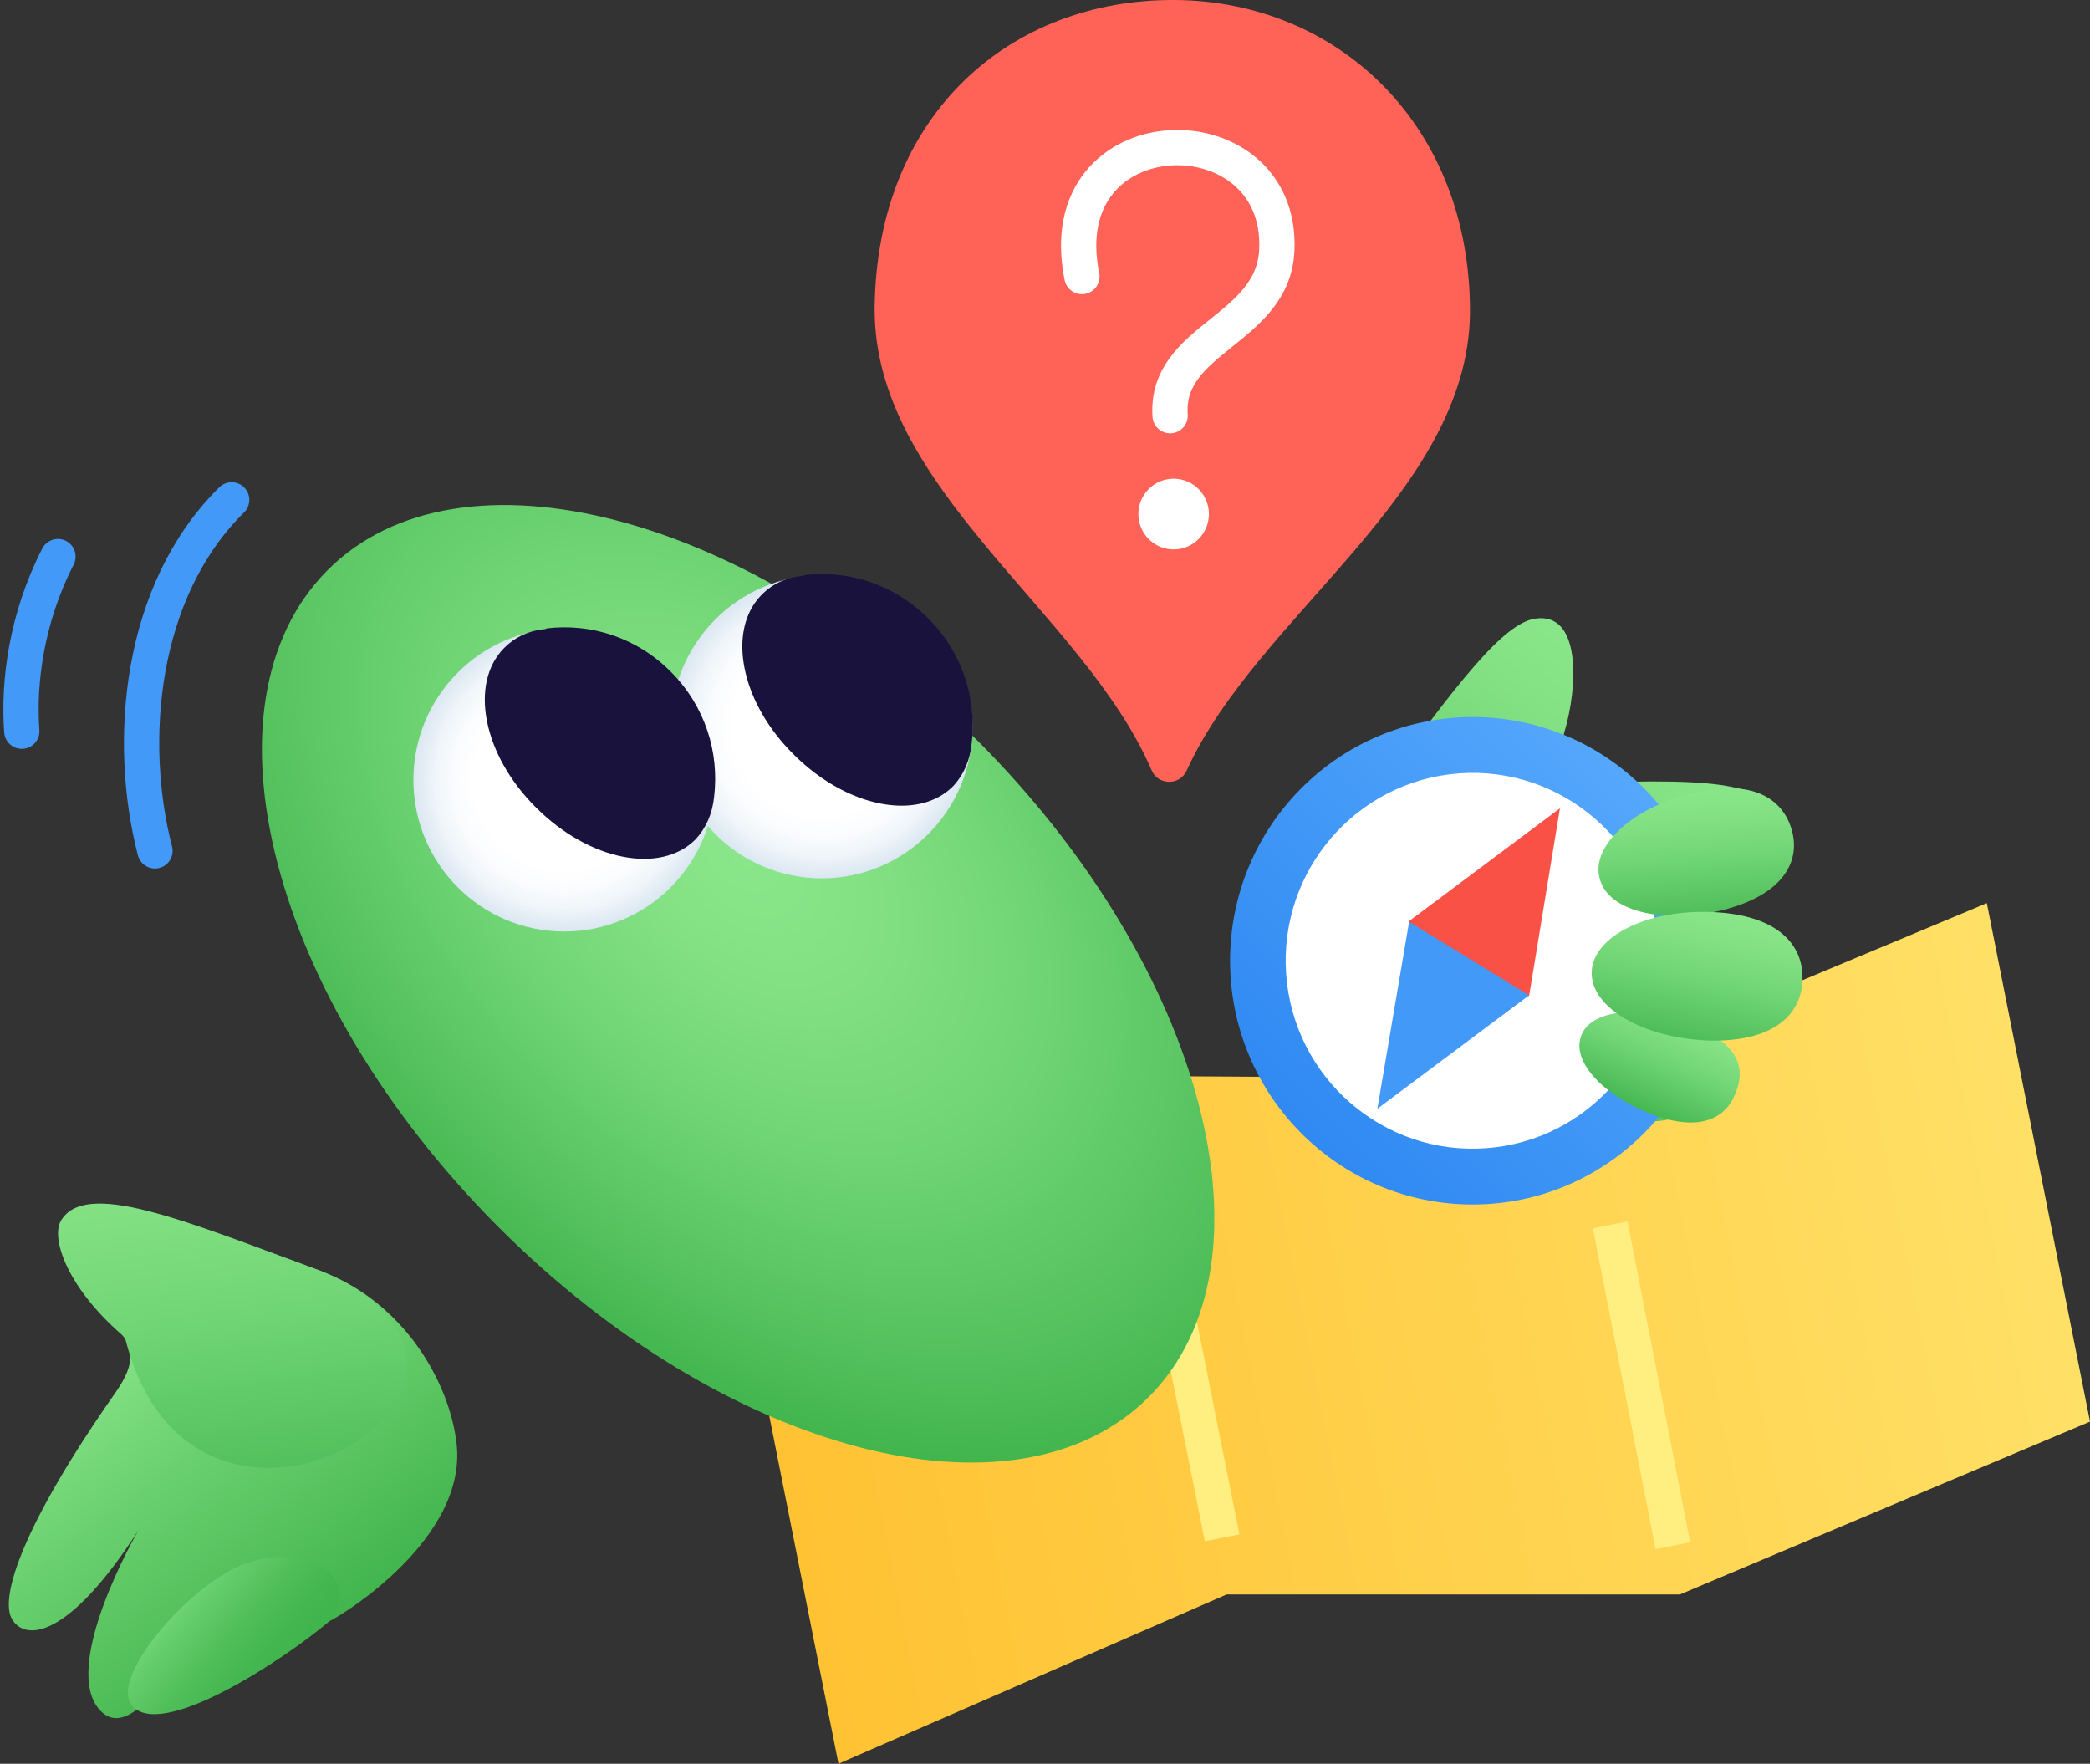 <svg width="237" height="200" fill="none" xmlns="http://www.w3.org/2000/svg"><rect width="100%" height="100%" fill="#333333" stroke="none"/><path d="m237 161.206-46.506 19.598h-51.406L95.082 200l-11.701-58.794 44.005-19.196 50.307.302 47.606-19.9L237 161.206Z" fill="url(#a)"/><path d="m138.587 174.372-7.2-35.98M189.694 175.276l-7.1-36.382" stroke="#FFEE80" stroke-width="4" stroke-miterlimit="10"/><path d="M174.092 70.151c-3.5.503-8.601 6.834-18.102 20.1-5.601 7.84-6.101 17.89-.5 25.327 5.901 7.839 13.602 7.94 17.702 8.543 10.502 4.12 17.703 3.919 20.003.502 2.3-3.417-8.101-9.145-8.101-9.145s11.601 3.517 14.802-2.513c2.3-4.422-3.201-7.236-9.301-9.146-1.101-.402-1.201-2.01-.1-2.412 4.5-1.708 11.601-3.216 11.201-6.834-.5-4.322-2.2-6.231-16.902-5.93-3.101.101-8.601-1.105-7.401-5.628 1.5-4.924 2-13.668-3.301-12.864Z" fill="url(#b)"/><path d="M166.992 136.583c15.189 0 27.503-12.374 27.503-27.638 0-15.264-12.314-27.638-27.503-27.638-15.19 0-27.504 12.374-27.504 27.638 0 15.264 12.314 27.638 27.504 27.638Z" fill="url(#c)"/><path d="M168.53 130.2c11.679-.851 20.46-11.056 19.613-22.793-.847-11.736-11.002-20.56-22.681-19.71-11.679.852-20.461 11.056-19.614 22.793.847 11.737 11.002 20.561 22.682 19.71Z" fill="#fff"/><path d="M179.291 117.488c-1.1 2.914 2.601 6.834 8.201 8.944 5.601 2.01 8.401.201 9.402-2.713 1.1-2.915 0-5.628-5.601-7.739-5.601-2.11-11.002-1.407-12.002 1.508Z" fill="url(#d)"/><path d="M181.394 99.598c.9 3.719 7.101 5.226 13.901 3.618 6.801-1.708 8.902-5.427 7.901-9.045-1-3.618-4.5-5.93-11.301-4.22-6.701 1.607-11.501 5.929-10.501 9.647Z" fill="url(#e)"/><path d="M180.493 110.251c-.1 4.02 5.801 7.437 13.202 7.739 7.401.201 10.601-2.915 10.701-6.935.1-4.02-2.9-7.336-10.301-7.638-7.401-.301-13.502 2.814-13.602 6.834Z" fill="url(#f)"/><path d="m176.892 91.659-17.203 12.864 13.702 8.442 3.501-21.306Z" fill="#F95146"/><path d="m156.189 125.729 17.203-12.865-13.602-8.341-3.601 21.206Z" fill="#4399F7"/><path d="M130.286 158.392c-15.102 15.176-48.206 6.432-73.91-19.397C30.674 113.166 22.073 79.9 37.075 64.724c15.002-15.176 48.206-6.432 73.91 19.397 25.703 25.829 34.404 59.095 19.302 74.271Z" fill="url(#g)"/><path d="M93.182 99.598c9.445 0 17.102-7.694 17.102-17.186 0-9.491-7.657-17.186-17.102-17.186S76.08 72.921 76.08 82.412c0 9.492 7.657 17.186 17.102 17.186Z" fill="url(#h)"/><path d="M86.38 67.437c1.201-1.206 2.701-1.91 4.401-2.11.1 0 .3 0 .4-.1 5.001-.604 10.202 1.004 14.102 4.924a17.098 17.098 0 0 1 4.901 14.17c-.2 1.91-.9 3.518-2.1 4.825-4.001 4.02-12.102 2.412-18.103-3.618-6-5.93-7.6-14.07-3.6-18.09Z" fill="#18123D"/><path d="M63.98 105.628c9.444 0 17.101-7.694 17.101-17.186 0-9.491-7.657-17.186-17.102-17.186s-17.102 7.695-17.102 17.186c0 9.492 7.657 17.186 17.102 17.186Z" fill="url(#i)"/><path d="M57.176 73.467c1.2-1.206 2.7-1.91 4.4-2.11.1 0 .3 0 .4-.1 5.001-.604 10.202 1.004 14.102 4.924 3.9 3.92 5.5 9.146 4.9 14.17-.2 1.91-.9 3.518-2.1 4.825-4 4.02-12.101 2.412-18.102-3.618-6-5.93-7.6-14.07-3.6-18.09Z" fill="#18123D"/><path d="M37.375 183.819c-19.803 11.859-17.402 1.005-13.202-3.92.8-.904-7.8 18.995-12.701 14.171-4.901-4.824 4.2-20.502 4.2-20.502-7.9 12.261-12.802 12.562-14.302 10.05-1.5-2.513 1.4-10.955 11.602-25.528 1.9-2.713 2.9-5.125 0-7.638-4-3.518-6.301-8.945-5.6-11.055 1.1-3.618 13-1.307 29.003 4.723 9.4 3.518 14.602 12.563 15.402 19.598 1.2 10.654-12.702 19.297-14.402 20.101Z" fill="url(#j)"/><path d="M37.372 183.819c-5.2 4.422-19.402 13.769-22.503 9.447-2-2.915 4.701-11.156 10.202-14.573 7.7-5.025 16.802-.402 12.301 5.126Z" fill="url(#k)"/><path d="M14.17 151.658c-6.4-5.427-8.4-11.055-7.3-13.166 2.7-4.824 13.802-.201 29.504 5.628 28.703 12.563-14.502 38.895-22.203 7.538Z" fill="url(#l)"/><path d="M166.69 35.478c-.2 20.402-24.103 34.271-32.104 51.859-.8 1.809-3.3 1.709-4 0-7.701-17.89-31.504-31.86-31.404-52.362C99.382 12.965 114.584-.1 133.186 0c18.603.101 33.604 14.272 33.504 35.478Z" fill="#FF6257"/><path d="M122.686 31.357c-3.8-18.693 22.803-19.196 22.103-3.015-.4 9.146-12.702 9.95-12.101 18.794M133.086 60.302c1.105 0 2-.9 2-2.01 0-1.11-.895-2.01-2-2.01s-2 .9-2 2.01c0 1.11.895 2.01 2 2.01Z" stroke="#fff" stroke-width="4" stroke-miterlimit="10" stroke-linecap="round" stroke-linejoin="round"/><path d="M2.47 82.915c-.4-5.528.5-12.764 4.1-19.8M17.572 96.483c-3.2-12.362-1.8-29.448 8.7-39.8" stroke="#4399F7" stroke-width="4" stroke-miterlimit="10" stroke-linecap="round" stroke-linejoin="round"/><defs><linearGradient id="a" x1="88.247" y1="165.656" x2="232.186" y2="136.972" gradientUnits="userSpaceOnUse"><stop stop-color="#FFC233"/><stop offset=".705" stop-color="#FFD756"/><stop offset="1" stop-color="#FFE066"/></linearGradient><linearGradient id="b" x1="162.16" y1="122.788" x2="193.906" y2="82.941" gradientUnits="userSpaceOnUse"><stop stop-color="#3FB34B"/><stop offset=".152" stop-color="#4FBE59"/><stop offset=".503" stop-color="#6FD474"/><stop offset=".799" stop-color="#83E184"/><stop offset="1" stop-color="#8AE68A"/></linearGradient><linearGradient id="c" x1="147.133" y1="128.986" x2="187.623" y2="88.385" gradientUnits="userSpaceOnUse"><stop offset=".026" stop-color="#308AF2"/><stop offset="1" stop-color="#56A8FC"/></linearGradient><linearGradient id="d" x1="185.337" y1="126.405" x2="190.823" y2="114.233" gradientUnits="userSpaceOnUse"><stop stop-color="#3FB34B"/><stop offset=".152" stop-color="#4FBE59"/><stop offset=".503" stop-color="#6FD474"/><stop offset=".799" stop-color="#83E184"/><stop offset="1" stop-color="#8AE68A"/></linearGradient><linearGradient id="e" x1="192.785" y1="106.208" x2="191.646" y2="89.208" gradientUnits="userSpaceOnUse"><stop stop-color="#3FB34B"/><stop offset=".152" stop-color="#4FBE59"/><stop offset=".503" stop-color="#6FD474"/><stop offset=".799" stop-color="#83E184"/><stop offset="1" stop-color="#8AE68A"/></linearGradient><linearGradient id="f" x1="190.241" y1="120.162" x2="194.038" y2="102.491" gradientUnits="userSpaceOnUse"><stop stop-color="#3FB34B"/><stop offset=".152" stop-color="#4FBE59"/><stop offset=".503" stop-color="#6FD474"/><stop offset=".799" stop-color="#83E184"/><stop offset="1" stop-color="#8AE68A"/></linearGradient><linearGradient id="j" x1="5.986" y1="143.206" x2="38.003" y2="186.067" gradientUnits="userSpaceOnUse"><stop offset=".166" stop-color="#8AE68A"/><stop offset=".54" stop-color="#67CE6C"/><stop offset="1" stop-color="#3FB34B"/></linearGradient><linearGradient id="k" x1="18.136" y1="178.698" x2="32.57" y2="191.372" gradientUnits="userSpaceOnUse"><stop stop-color="#8AE68A"/><stop offset=".054" stop-color="#82E184"/><stop offset=".298" stop-color="#65CD6B"/><stop offset=".541" stop-color="#50BF59"/><stop offset=".777" stop-color="#43B64F"/><stop offset="1" stop-color="#3FB34B"/></linearGradient><linearGradient id="l" x1="23.297" y1="123.885" x2="30.922" y2="180.264" gradientUnits="userSpaceOnUse"><stop stop-color="#8AE68A"/><stop offset=".188" stop-color="#83E184"/><stop offset=".465" stop-color="#6FD474"/><stop offset=".793" stop-color="#4FBE59"/><stop offset=".936" stop-color="#3FB34B"/></linearGradient><radialGradient id="g" cx="0" cy="0" r="1" gradientUnits="userSpaceOnUse" gradientTransform="matrix(-58.971 -59.831 38.32 -37.769 83.968 96.946)"><stop stop-color="#8AE68A"/><stop offset=".201" stop-color="#83E184"/><stop offset=".496" stop-color="#6FD474"/><stop offset=".848" stop-color="#4FBE59"/><stop offset="1" stop-color="#3FB34B"/></radialGradient><radialGradient id="h" cx="0" cy="0" r="1" gradientUnits="userSpaceOnUse" gradientTransform="matrix(17.119 0 0 17.203 93.222 82.387)"><stop offset=".588" stop-color="#fff"/><stop offset=".723" stop-color="#FBFCFE"/><stop offset=".859" stop-color="#EFF5F9"/><stop offset=".996" stop-color="#DBE7F2"/><stop offset="1" stop-color="#DAE7F2"/></radialGradient><radialGradient id="i" cx="0" cy="0" r="1" gradientUnits="userSpaceOnUse" gradientTransform="matrix(17.119 0 0 17.203 63.977 88.417)"><stop offset=".588" stop-color="#fff"/><stop offset=".723" stop-color="#FBFCFE"/><stop offset=".859" stop-color="#EFF5F9"/><stop offset=".996" stop-color="#DBE7F2"/><stop offset="1" stop-color="#DAE7F2"/></radialGradient></defs></svg>